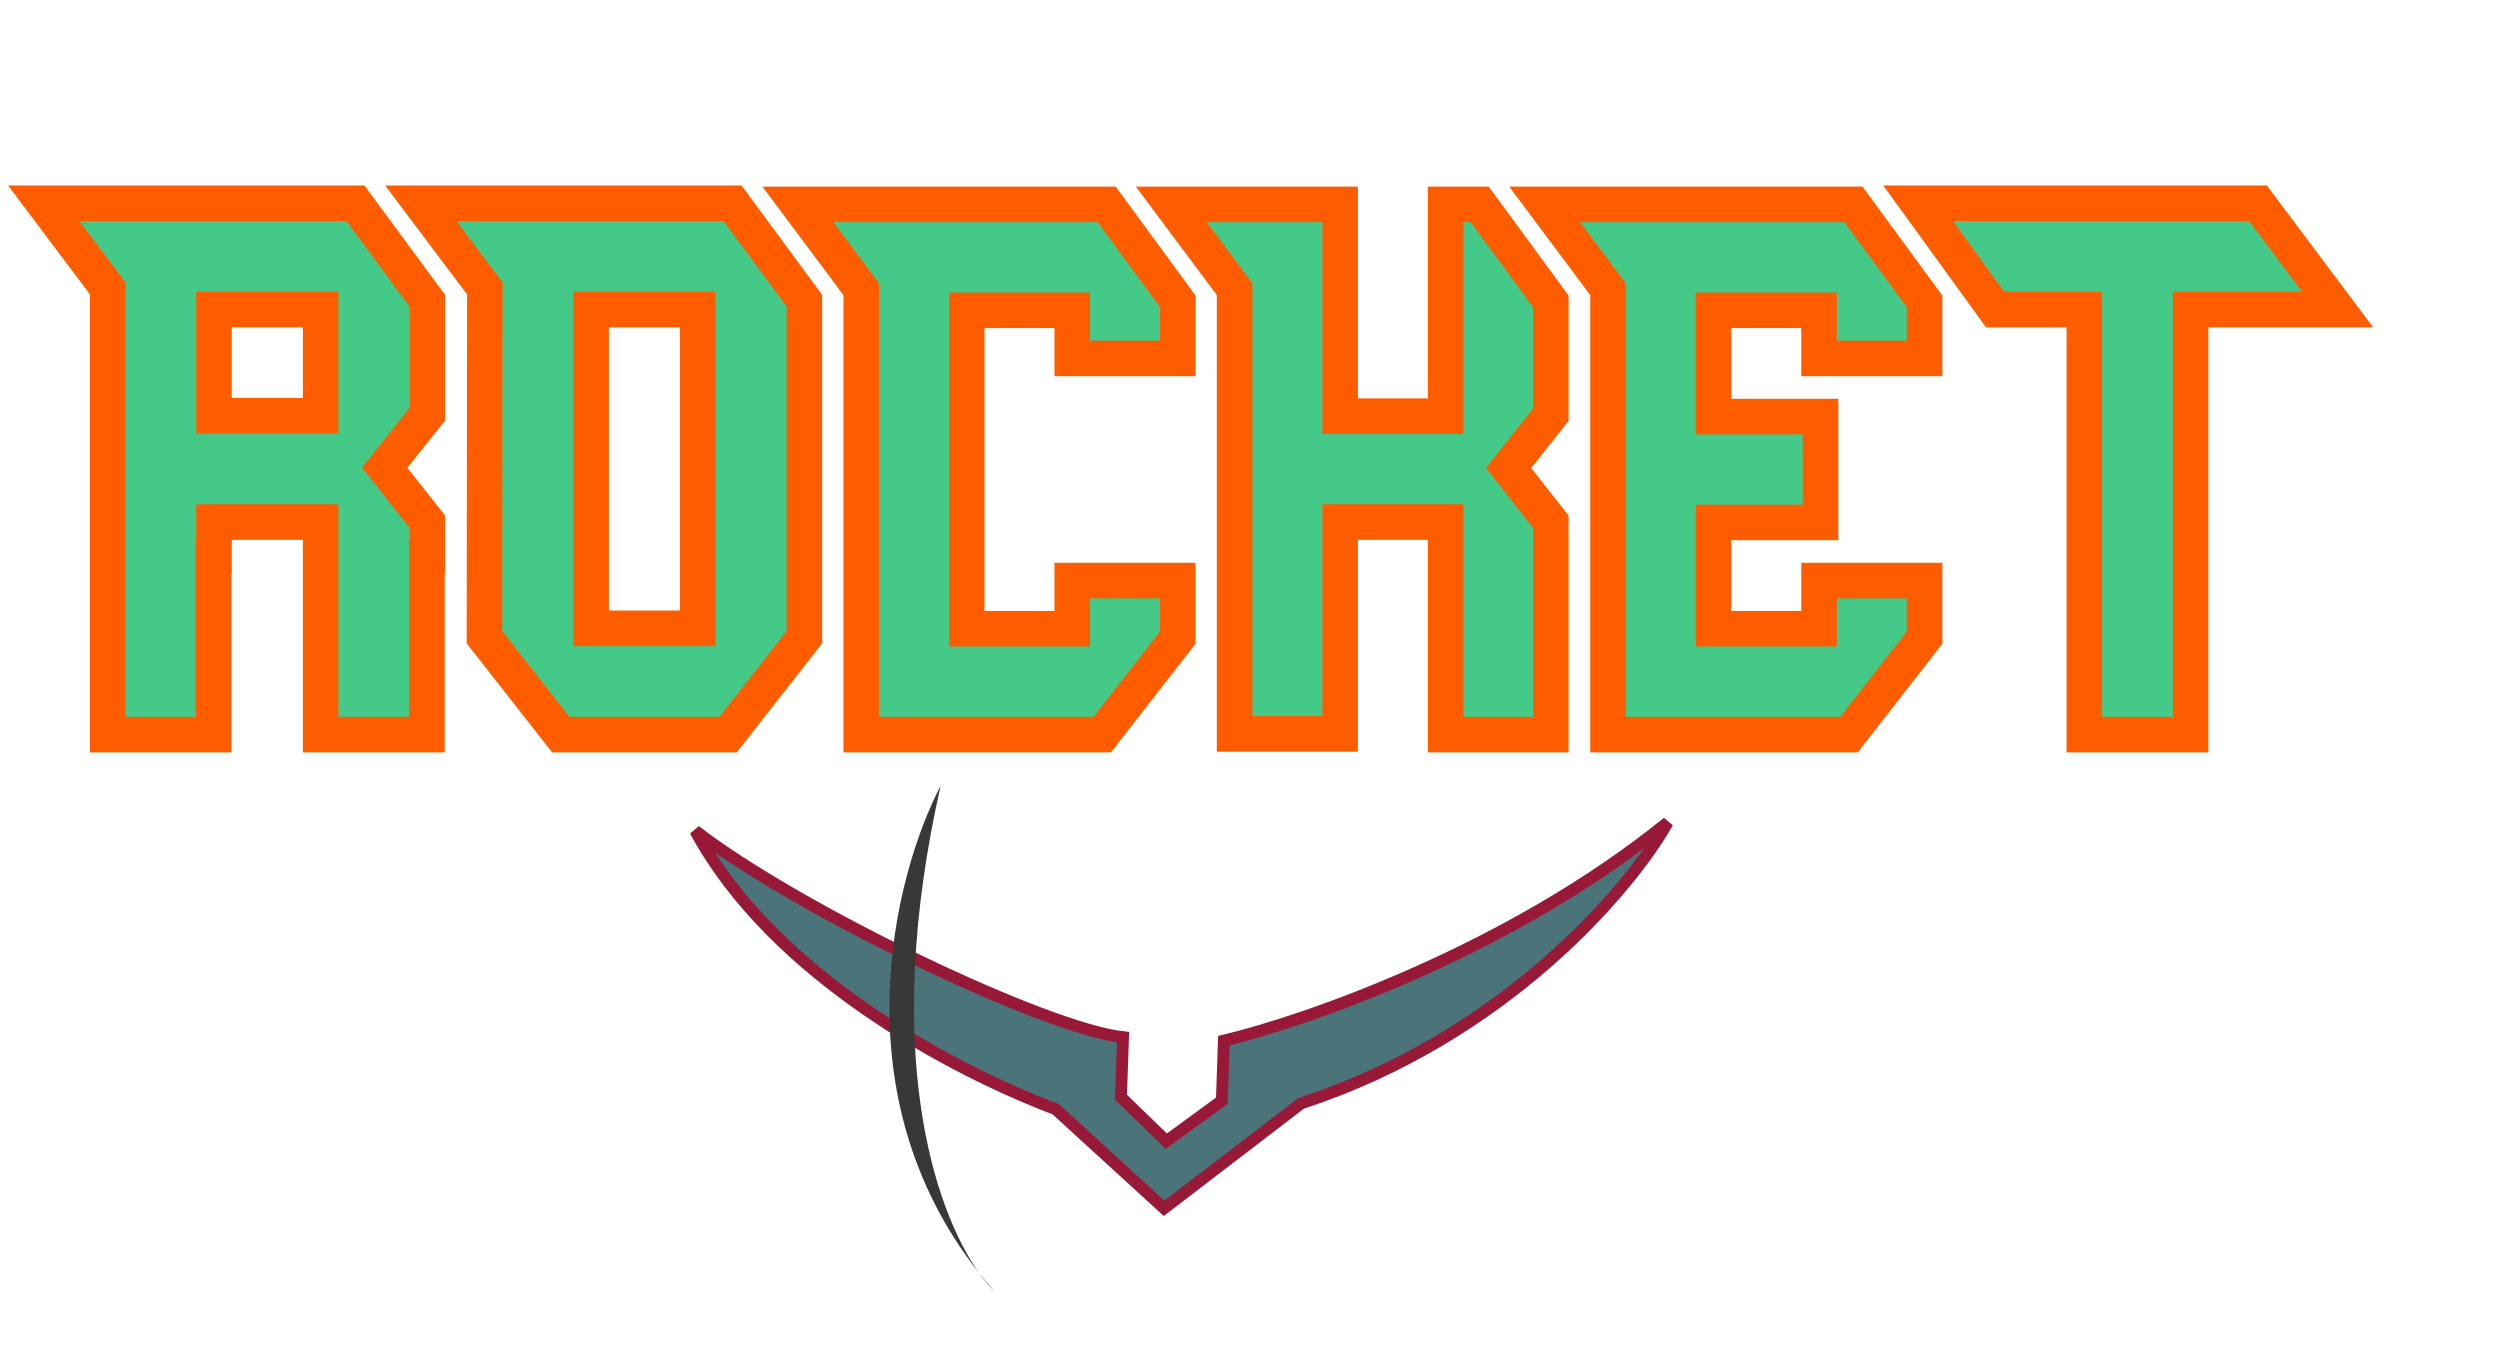 <svg width="211" height="115" viewBox="0 0 211 115" fill="none" xmlns="http://www.w3.org/2000/svg">
<g id="rocket-kurasu">
<g id="icon">
<g id="eyes">
<g id="Vector 3" filter="url(#filter0_di)">
<path d="M65.079 83.844L62.523 70.749C67.265 78.415 85.499 86.54 88.43 88.641C90.774 90.322 93.397 99.483 94.415 103.854L65.079 83.844Z" fill="white"/>
</g>
<g id="Vector 4" filter="url(#filter1_di)">
<path d="M131.223 86.096L134.482 73.2C129.532 80.535 111.908 87.44 109.024 89.343C106.716 90.865 103.653 99.833 102.411 104.126L131.223 86.096Z" fill="white"/>
</g>
</g>
<g id="eyebrow" filter="url(#filter2_d)">
<path d="M94.784 83.539C88.233 82.838 67.278 72.775 58.679 66.116C65.266 78.347 80.502 86.37 89.098 89.612L98.249 97.981L109.811 89.124C127.047 83.504 137.619 70.972 140.751 65.409C127.479 76.177 110.251 82.176 103.296 83.829L103.123 88.896L98.441 92.317L94.611 88.606L94.784 83.539Z" fill="#4A747A"/>
<path d="M94.784 83.539C88.233 82.838 67.278 72.775 58.679 66.116C65.266 78.347 80.502 86.37 89.098 89.612L98.249 97.981L109.811 89.124C127.047 83.504 137.619 70.972 140.751 65.409C127.479 76.177 110.251 82.176 103.296 83.829L103.123 88.896L98.441 92.317L94.611 88.606L94.784 83.539Z" stroke="#981937"/>
</g>
<path id="scar" d="M82.623 107.425C70.78 92.413 75.426 73.918 79.389 66.321C74.343 88.653 78.844 102.091 82.623 107.425C83.041 107.954 83.48 108.48 83.939 109C83.523 108.592 83.078 108.067 82.623 107.425Z" fill="#393838"/>
</g>
<g id="rocket-text">
<path d="M9.094 62H18.031V46.938H18.062V44.062H27.062V62H36.031V46.938H36.062V44.031L32.469 39.469L36.062 34.969V25.375L30 17.156H3.688L9.094 24.344V62ZM27.062 35.094H18.062V26.125H27.062V35.094ZM47.328 62H61.453L67.89 53.781V25.375L61.828 17.156H35.515L40.921 24.344L40.89 53.781L47.328 62ZM58.89 53.031H49.89V26.125H58.89V53.031ZM72.686 62H93.03L99.405 53.812V49H90.499V53.062H81.593V26.188H90.499V30.25H99.405V25.438L93.405 17.25H67.343L72.686 24.406V62ZM130.889 25.438V35L127.326 39.5L130.889 44.031V62H122.014V44.062H113.107V61.938H104.201V24.406L98.858 17.25H113.107V33.312V35.125H122.014V17.25H124.889L130.889 25.438ZM162.435 30.25H153.529V26.188H144.622V35.156H153.654V44.094H144.622V53.062H153.529V49H162.435V53.812L156.06 62H135.716V24.406L130.372 17.25H156.435L162.435 25.438V30.25ZM175.919 62H184.887V46.812V44.875V26.125H186.981H197.294L190.575 17.156H161.887L168.387 26.125H175.919V62Z" fill="#45C989"/>
<path d="M9.094 62H7.594V63.5H9.094V62ZM18.031 62V63.5H19.531V62H18.031ZM18.031 46.938V45.438H16.531V46.938H18.031ZM18.062 46.938V48.438H19.562V46.938H18.062ZM18.062 44.062V42.562H16.562V44.062H18.062ZM27.062 44.062H28.562V42.562H27.062V44.062ZM27.062 62H25.562V63.5H27.062V62ZM36.031 62V63.5H37.531V62H36.031ZM36.031 46.938V45.438H34.531V46.938H36.031ZM36.062 46.938V48.438H37.562V46.938H36.062ZM36.062 44.031H37.562V43.511L37.241 43.103L36.062 44.031ZM32.469 39.469L31.297 38.533L30.554 39.462L31.29 40.397L32.469 39.469ZM36.062 34.969L37.235 35.905L37.562 35.494V34.969H36.062ZM36.062 25.375H37.562V24.882L37.27 24.485L36.062 25.375ZM30 17.156L31.207 16.266L30.758 15.656H30V17.156ZM3.688 17.156V15.656H0.682L2.489 18.058L3.688 17.156ZM9.094 24.344H10.594V23.843L10.293 23.442L9.094 24.344ZM27.062 35.094V36.594H28.562V35.094H27.062ZM18.062 35.094H16.562V36.594H18.062V35.094ZM18.062 26.125V24.625H16.562V26.125H18.062ZM27.062 26.125H28.562V24.625H27.062V26.125ZM9.094 63.5H18.031V60.5H9.094V63.5ZM19.531 62V46.938H16.531V62H19.531ZM18.031 48.438H18.062V45.438H18.031V48.438ZM19.562 46.938V44.062H16.562V46.938H19.562ZM18.062 45.562H27.062V42.562H18.062V45.562ZM25.562 44.062V62H28.562V44.062H25.562ZM27.062 63.5H36.031V60.5H27.062V63.5ZM37.531 62V46.938H34.531V62H37.531ZM36.031 48.438H36.062V45.438H36.031V48.438ZM37.562 46.938V44.031H34.562V46.938H37.562ZM37.241 43.103L33.647 38.541L31.29 40.397L34.884 44.959L37.241 43.103ZM33.641 40.405L37.235 35.905L34.89 34.033L31.297 38.533L33.641 40.405ZM37.562 34.969V25.375H34.562V34.969H37.562ZM37.27 24.485L31.207 16.266L28.793 18.047L34.855 26.265L37.27 24.485ZM30 15.656H3.688V18.656H30V15.656ZM2.489 18.058L7.895 25.245L10.293 23.442L4.886 16.255L2.489 18.058ZM7.594 24.344V62H10.594V24.344H7.594ZM27.062 33.594H18.062V36.594H27.062V33.594ZM19.562 35.094V26.125H16.562V35.094H19.562ZM18.062 27.625H27.062V24.625H18.062V27.625ZM25.562 26.125V35.094H28.562V26.125H25.562ZM47.328 62L46.147 62.925L46.597 63.5H47.328V62ZM61.453 62V63.5H62.183L62.633 62.925L61.453 62ZM67.89 53.781L69.071 54.706L69.39 54.299V53.781H67.89ZM67.89 25.375H69.39V24.882L69.097 24.485L67.89 25.375ZM61.828 17.156L63.035 16.266L62.585 15.656H61.828V17.156ZM35.515 17.156V15.656H32.51L34.316 18.058L35.515 17.156ZM40.921 24.344L42.421 24.345L42.422 23.843L42.12 23.442L40.921 24.344ZM40.89 53.781L39.39 53.78L39.389 54.298L39.709 54.706L40.89 53.781ZM58.89 53.031V54.531H60.39V53.031H58.89ZM49.89 53.031H48.39V54.531H49.89V53.031ZM49.89 26.125V24.625H48.39V26.125H49.89ZM58.89 26.125H60.39V24.625H58.89V26.125ZM47.328 63.5H61.453V60.5H47.328V63.5ZM62.633 62.925L69.071 54.706L66.709 52.856L60.272 61.075L62.633 62.925ZM69.39 53.781V25.375H66.39V53.781H69.39ZM69.097 24.485L63.035 16.266L60.62 18.047L66.683 26.265L69.097 24.485ZM61.828 15.656H35.515V18.656H61.828V15.656ZM34.316 18.058L39.722 25.245L42.12 23.442L36.714 16.255L34.316 18.058ZM39.421 24.342L39.39 53.78L42.39 53.783L42.421 24.345L39.421 24.342ZM39.709 54.706L46.147 62.925L48.508 61.075L42.071 52.856L39.709 54.706ZM58.89 51.531H49.89V54.531H58.89V51.531ZM51.39 53.031V26.125H48.39V53.031H51.39ZM49.89 27.625H58.89V24.625H49.89V27.625ZM57.39 26.125V53.031H60.39V26.125H57.39ZM72.686 62H71.186V63.5H72.686V62ZM93.03 62V63.5H93.763L94.213 62.922L93.03 62ZM99.405 53.812L100.589 54.734L100.905 54.328V53.812H99.405ZM99.405 49H100.905V47.5H99.405V49ZM90.499 49V47.5H88.999V49H90.499ZM90.499 53.062V54.562H91.999V53.062H90.499ZM81.593 53.062H80.093V54.562H81.593V53.062ZM81.593 26.188V24.688H80.093V26.188H81.593ZM90.499 26.188H91.999V24.688H90.499V26.188ZM90.499 30.25H88.999V31.75H90.499V30.25ZM99.405 30.25V31.75H100.905V30.25H99.405ZM99.405 25.438H100.905V24.947L100.615 24.551L99.405 25.438ZM93.405 17.25L94.615 16.363L94.165 15.75H93.405V17.25ZM67.343 17.25V15.75H64.35L66.141 18.148L67.343 17.25ZM72.686 24.406H74.186V23.908L73.888 23.509L72.686 24.406ZM72.686 63.5H93.03V60.5H72.686V63.5ZM94.213 62.922L100.589 54.734L98.222 52.891L91.847 61.078L94.213 62.922ZM100.905 53.812V49H97.905V53.812H100.905ZM99.405 47.5H90.499V50.5H99.405V47.5ZM88.999 49V53.062H91.999V49H88.999ZM90.499 51.562H81.593V54.562H90.499V51.562ZM83.093 53.062V26.188H80.093V53.062H83.093ZM81.593 27.688H90.499V24.688H81.593V27.688ZM88.999 26.188V30.25H91.999V26.188H88.999ZM90.499 31.75H99.405V28.75H90.499V31.75ZM100.905 30.25V25.438H97.905V30.25H100.905ZM100.615 24.551L94.615 16.363L92.195 18.137L98.195 26.324L100.615 24.551ZM93.405 15.75H67.343V18.75H93.405V15.75ZM66.141 18.148L71.484 25.304L73.888 23.509L68.544 16.352L66.141 18.148ZM71.186 24.406V62H74.186V24.406H71.186ZM130.889 25.438H132.389V24.947L132.099 24.551L130.889 25.438ZM130.889 35L132.065 35.931L132.389 35.522V35H130.889ZM127.326 39.5L126.15 38.569L125.416 39.497L126.147 40.427L127.326 39.5ZM130.889 44.031H132.389V43.512L132.068 43.104L130.889 44.031ZM130.889 62V63.5H132.389V62H130.889ZM122.014 62H120.514V63.5H122.014V62ZM122.014 44.062H123.514V42.562H122.014V44.062ZM113.107 44.062V42.562H111.607V44.062H113.107ZM113.107 61.938V63.438H114.607V61.938H113.107ZM104.201 61.938H102.701V63.438H104.201V61.938ZM104.201 24.406H105.701V23.908L105.403 23.509L104.201 24.406ZM98.858 17.25V15.75H95.865L97.656 18.148L98.858 17.25ZM113.107 17.25H114.607V15.75H113.107V17.25ZM113.107 35.125H111.607V36.625H113.107V35.125ZM122.014 35.125V36.625H123.514V35.125H122.014ZM122.014 17.25V15.75H120.514V17.25H122.014ZM124.889 17.25L126.099 16.363L125.649 15.75H124.889V17.25ZM129.389 25.438V35H132.389V25.438H129.389ZM129.713 34.069L126.15 38.569L128.502 40.431L132.065 35.931L129.713 34.069ZM126.147 40.427L129.71 44.958L132.068 43.104L128.505 38.573L126.147 40.427ZM129.389 44.031V62H132.389V44.031H129.389ZM130.889 60.5H122.014V63.5H130.889V60.5ZM123.514 62V44.062H120.514V62H123.514ZM122.014 42.562H113.107V45.562H122.014V42.562ZM111.607 44.062V61.938H114.607V44.062H111.607ZM113.107 60.438H104.201V63.438H113.107V60.438ZM105.701 61.938V24.406H102.701V61.938H105.701ZM105.403 23.509L100.059 16.352L97.656 18.148L102.999 25.304L105.403 23.509ZM98.858 18.75H113.107V15.75H98.858V18.75ZM111.607 17.25V33.312H114.607V17.25H111.607ZM111.607 33.312V35.125H114.607V33.312H111.607ZM113.107 36.625H122.014V33.625H113.107V36.625ZM123.514 35.125V17.25H120.514V35.125H123.514ZM122.014 18.75H124.889V15.75H122.014V18.75ZM123.679 18.137L129.679 26.324L132.099 24.551L126.099 16.363L123.679 18.137ZM162.435 30.25V31.75H163.935V30.25H162.435ZM153.529 30.25H152.029V31.75H153.529V30.25ZM153.529 26.188H155.029V24.688H153.529V26.188ZM144.622 26.188V24.688H143.122V26.188H144.622ZM144.622 35.156H143.122V36.656H144.622V35.156ZM153.654 35.156H155.154V33.656H153.654V35.156ZM153.654 44.094V45.594H155.154V44.094H153.654ZM144.622 44.094V42.594H143.122V44.094H144.622ZM144.622 53.062H143.122V54.562H144.622V53.062ZM153.529 53.062V54.562H155.029V53.062H153.529ZM153.529 49V47.5H152.029V49H153.529ZM162.435 49H163.935V47.5H162.435V49ZM162.435 53.812L163.619 54.734L163.935 54.328V53.812H162.435ZM156.06 62V63.5H156.793L157.244 62.922L156.06 62ZM135.716 62H134.216V63.5H135.716V62ZM135.716 24.406H137.216V23.908L136.918 23.509L135.716 24.406ZM130.372 17.25V15.75H127.38L129.171 18.148L130.372 17.25ZM156.435 17.25L157.645 16.363L157.195 15.75H156.435V17.25ZM162.435 25.438H163.935V24.947L163.645 24.551L162.435 25.438ZM162.435 28.75H153.529V31.75H162.435V28.75ZM155.029 30.25V26.188H152.029V30.25H155.029ZM153.529 24.688H144.622V27.688H153.529V24.688ZM143.122 26.188V35.156H146.122V26.188H143.122ZM144.622 36.656H153.654V33.656H144.622V36.656ZM152.154 35.156V44.094H155.154V35.156H152.154ZM153.654 42.594H144.622V45.594H153.654V42.594ZM143.122 44.094V53.062H146.122V44.094H143.122ZM144.622 54.562H153.529V51.562H144.622V54.562ZM155.029 53.062V49H152.029V53.062H155.029ZM153.529 50.5H162.435V47.5H153.529V50.5ZM160.935 49V53.812H163.935V49H160.935ZM161.251 52.891L154.876 61.078L157.244 62.922L163.619 54.734L161.251 52.891ZM156.06 60.5H135.716V63.5H156.06V60.5ZM137.216 62V24.406H134.216V62H137.216ZM136.918 23.509L131.574 16.352L129.171 18.148L134.514 25.304L136.918 23.509ZM130.372 18.75H156.435V15.75H130.372V18.75ZM155.225 18.137L161.225 26.324L163.645 24.551L157.645 16.363L155.225 18.137ZM160.935 25.438V30.25H163.935V25.438H160.935ZM175.919 62H174.419V63.5H175.919V62ZM184.887 62V63.5H186.387V62H184.887ZM184.887 26.125V24.625H183.387V26.125H184.887ZM197.294 26.125V27.625H200.292L198.494 25.226L197.294 26.125ZM190.575 17.156L191.775 16.257L191.326 15.656H190.575V17.156ZM161.887 17.156V15.656H158.948L160.673 18.037L161.887 17.156ZM168.387 26.125L167.173 27.005L167.622 27.625H168.387V26.125ZM175.919 26.125H177.419V24.625H175.919V26.125ZM175.919 63.5H184.887V60.5H175.919V63.5ZM186.387 62V46.812H183.387V62H186.387ZM186.387 46.812V44.875H183.387V46.812H186.387ZM186.387 44.875V26.125H183.387V44.875H186.387ZM184.887 27.625H186.981V24.625H184.887V27.625ZM186.981 27.625H197.294V24.625H186.981V27.625ZM198.494 25.226L191.775 16.257L189.374 18.056L196.093 27.024L198.494 25.226ZM190.575 15.656H161.887V18.656H190.575V15.656ZM160.673 18.037L167.173 27.005L169.602 25.245L163.102 16.276L160.673 18.037ZM168.387 27.625H175.919V24.625H168.387V27.625ZM174.419 26.125V62H177.419V26.125H174.419Z" fill="#FF5C00"/>
</g>
<path id="kurasu-heading" d="M82.592 4.716V6.359L81.98 7.133L82.592 7.912V11H81.067V7.917H79.536V10.989H78.005V4.539L77.087 3.309H79.536V6.069V6.381H81.067V3.309H81.561L82.592 4.716ZM85.524 11H87.952L89.058 9.587V4.705L88.016 3.292H87.511V9.459H85.964V6.687V3.292H83.494L84.423 4.528L84.417 9.587L85.524 11ZM90.883 11H92.419V8.411H92.425V7.917H93.972V11H95.513V8.411H95.518V7.912L94.901 7.127L95.518 6.354V4.705L94.476 3.292H89.954L90.883 4.528V11ZM93.972 6.375H92.425V4.834H93.972V6.375ZM100.894 3.309L101.925 4.716V11H100.394V7.922H98.864V11H97.333V4.539L96.414 3.309H100.894ZM98.864 6.386H100.394V4.845H98.864V6.386ZM108.385 5.548H106.838V4.834H105.292V5.548H105.286V6.375H105.292H106.838H108.385V7.917V9.587L107.279 11H103.75V8.755H105.292V9.459H106.838V7.917H105.286H103.75V4.528L102.821 3.292H107.343L108.385 4.705V5.548ZM111.312 11H113.739L114.846 9.587V4.705L113.804 3.292H113.299V9.459H111.752V6.687V3.292H109.281L110.21 4.528L110.205 9.587L111.312 11Z" fill="white"/>
</g>
<defs>
<filter id="filter0_di" x="57.434" y="70.749" width="42.07" height="41.105" filterUnits="userSpaceOnUse" color-interpolation-filters="sRGB">
<feFlood flood-opacity="0" result="BackgroundImageFix"/>
<feColorMatrix in="SourceAlpha" type="matrix" values="0 0 0 0 0 0 0 0 0 0 0 0 0 0 0 0 0 0 127 0"/>
<feOffset dy="4"/>
<feGaussianBlur stdDeviation="2"/>
<feColorMatrix type="matrix" values="0 0 0 0 0 0 0 0 0 0 0 0 0 0 0 0 0 0 0.79 0"/>
<feBlend mode="normal" in2="BackgroundImageFix" result="effect1_dropShadow"/>
<feBlend mode="normal" in="SourceGraphic" in2="effect1_dropShadow" result="shape"/>
<feColorMatrix in="SourceAlpha" type="matrix" values="0 0 0 0 0 0 0 0 0 0 0 0 0 0 0 0 0 0 127 0" result="hardAlpha"/>
<feOffset dy="4"/>
<feGaussianBlur stdDeviation="2"/>
<feComposite in2="hardAlpha" operator="arithmetic" k2="-1" k3="1"/>
<feColorMatrix type="matrix" values="0 0 0 0 0 0 0 0 0 0 0 0 0 0 0 0 0 0 0.25 0"/>
<feBlend mode="normal" in2="shape" result="effect2_innerShadow"/>
</filter>
<filter id="filter1_di" x="98.411" y="72.145" width="40.071" height="41.036" filterUnits="userSpaceOnUse" color-interpolation-filters="sRGB">
<feFlood flood-opacity="0" result="BackgroundImageFix"/>
<feColorMatrix in="SourceAlpha" type="matrix" values="0 0 0 0 0 0 0 0 0 0 0 0 0 0 0 0 0 0 127 0"/>
<feOffset dy="4"/>
<feGaussianBlur stdDeviation="2"/>
<feColorMatrix type="matrix" values="0 0 0 0 0 0 0 0 0 0 0 0 0 0 0 0 0 0 0.7 0"/>
<feBlend mode="normal" in2="BackgroundImageFix" result="effect1_dropShadow"/>
<feBlend mode="normal" in="SourceGraphic" in2="effect1_dropShadow" result="shape"/>
<feColorMatrix in="SourceAlpha" type="matrix" values="0 0 0 0 0 0 0 0 0 0 0 0 0 0 0 0 0 0 127 0" result="hardAlpha"/>
<feOffset dy="4"/>
<feGaussianBlur stdDeviation="2"/>
<feComposite in2="hardAlpha" operator="arithmetic" k2="-1" k3="1"/>
<feColorMatrix type="matrix" values="0 0 0 0 0 0 0 0 0 0 0 0 0 0 0 0 0 0 0.25 0"/>
<feBlend mode="normal" in2="shape" result="effect2_innerShadow"/>
</filter>
<filter id="filter2_d" x="47.187" y="56.226" width="104.02" height="57.83" filterUnits="userSpaceOnUse" color-interpolation-filters="sRGB">
<feFlood flood-opacity="0" result="BackgroundImageFix"/>
<feColorMatrix in="SourceAlpha" type="matrix" values="0 0 0 0 0 0 0 0 0 0 0 0 0 0 0 0 0 0 127 0"/>
<feOffset dy="4"/>
<feGaussianBlur stdDeviation="5"/>
<feColorMatrix type="matrix" values="0 0 0 0 0 0 0 0 0 0 0 0 0 0 0 0 0 0 0.25 0"/>
<feBlend mode="normal" in2="BackgroundImageFix" result="effect1_dropShadow"/>
<feBlend mode="normal" in="SourceGraphic" in2="effect1_dropShadow" result="shape"/>
</filter>
</defs>
</svg>

